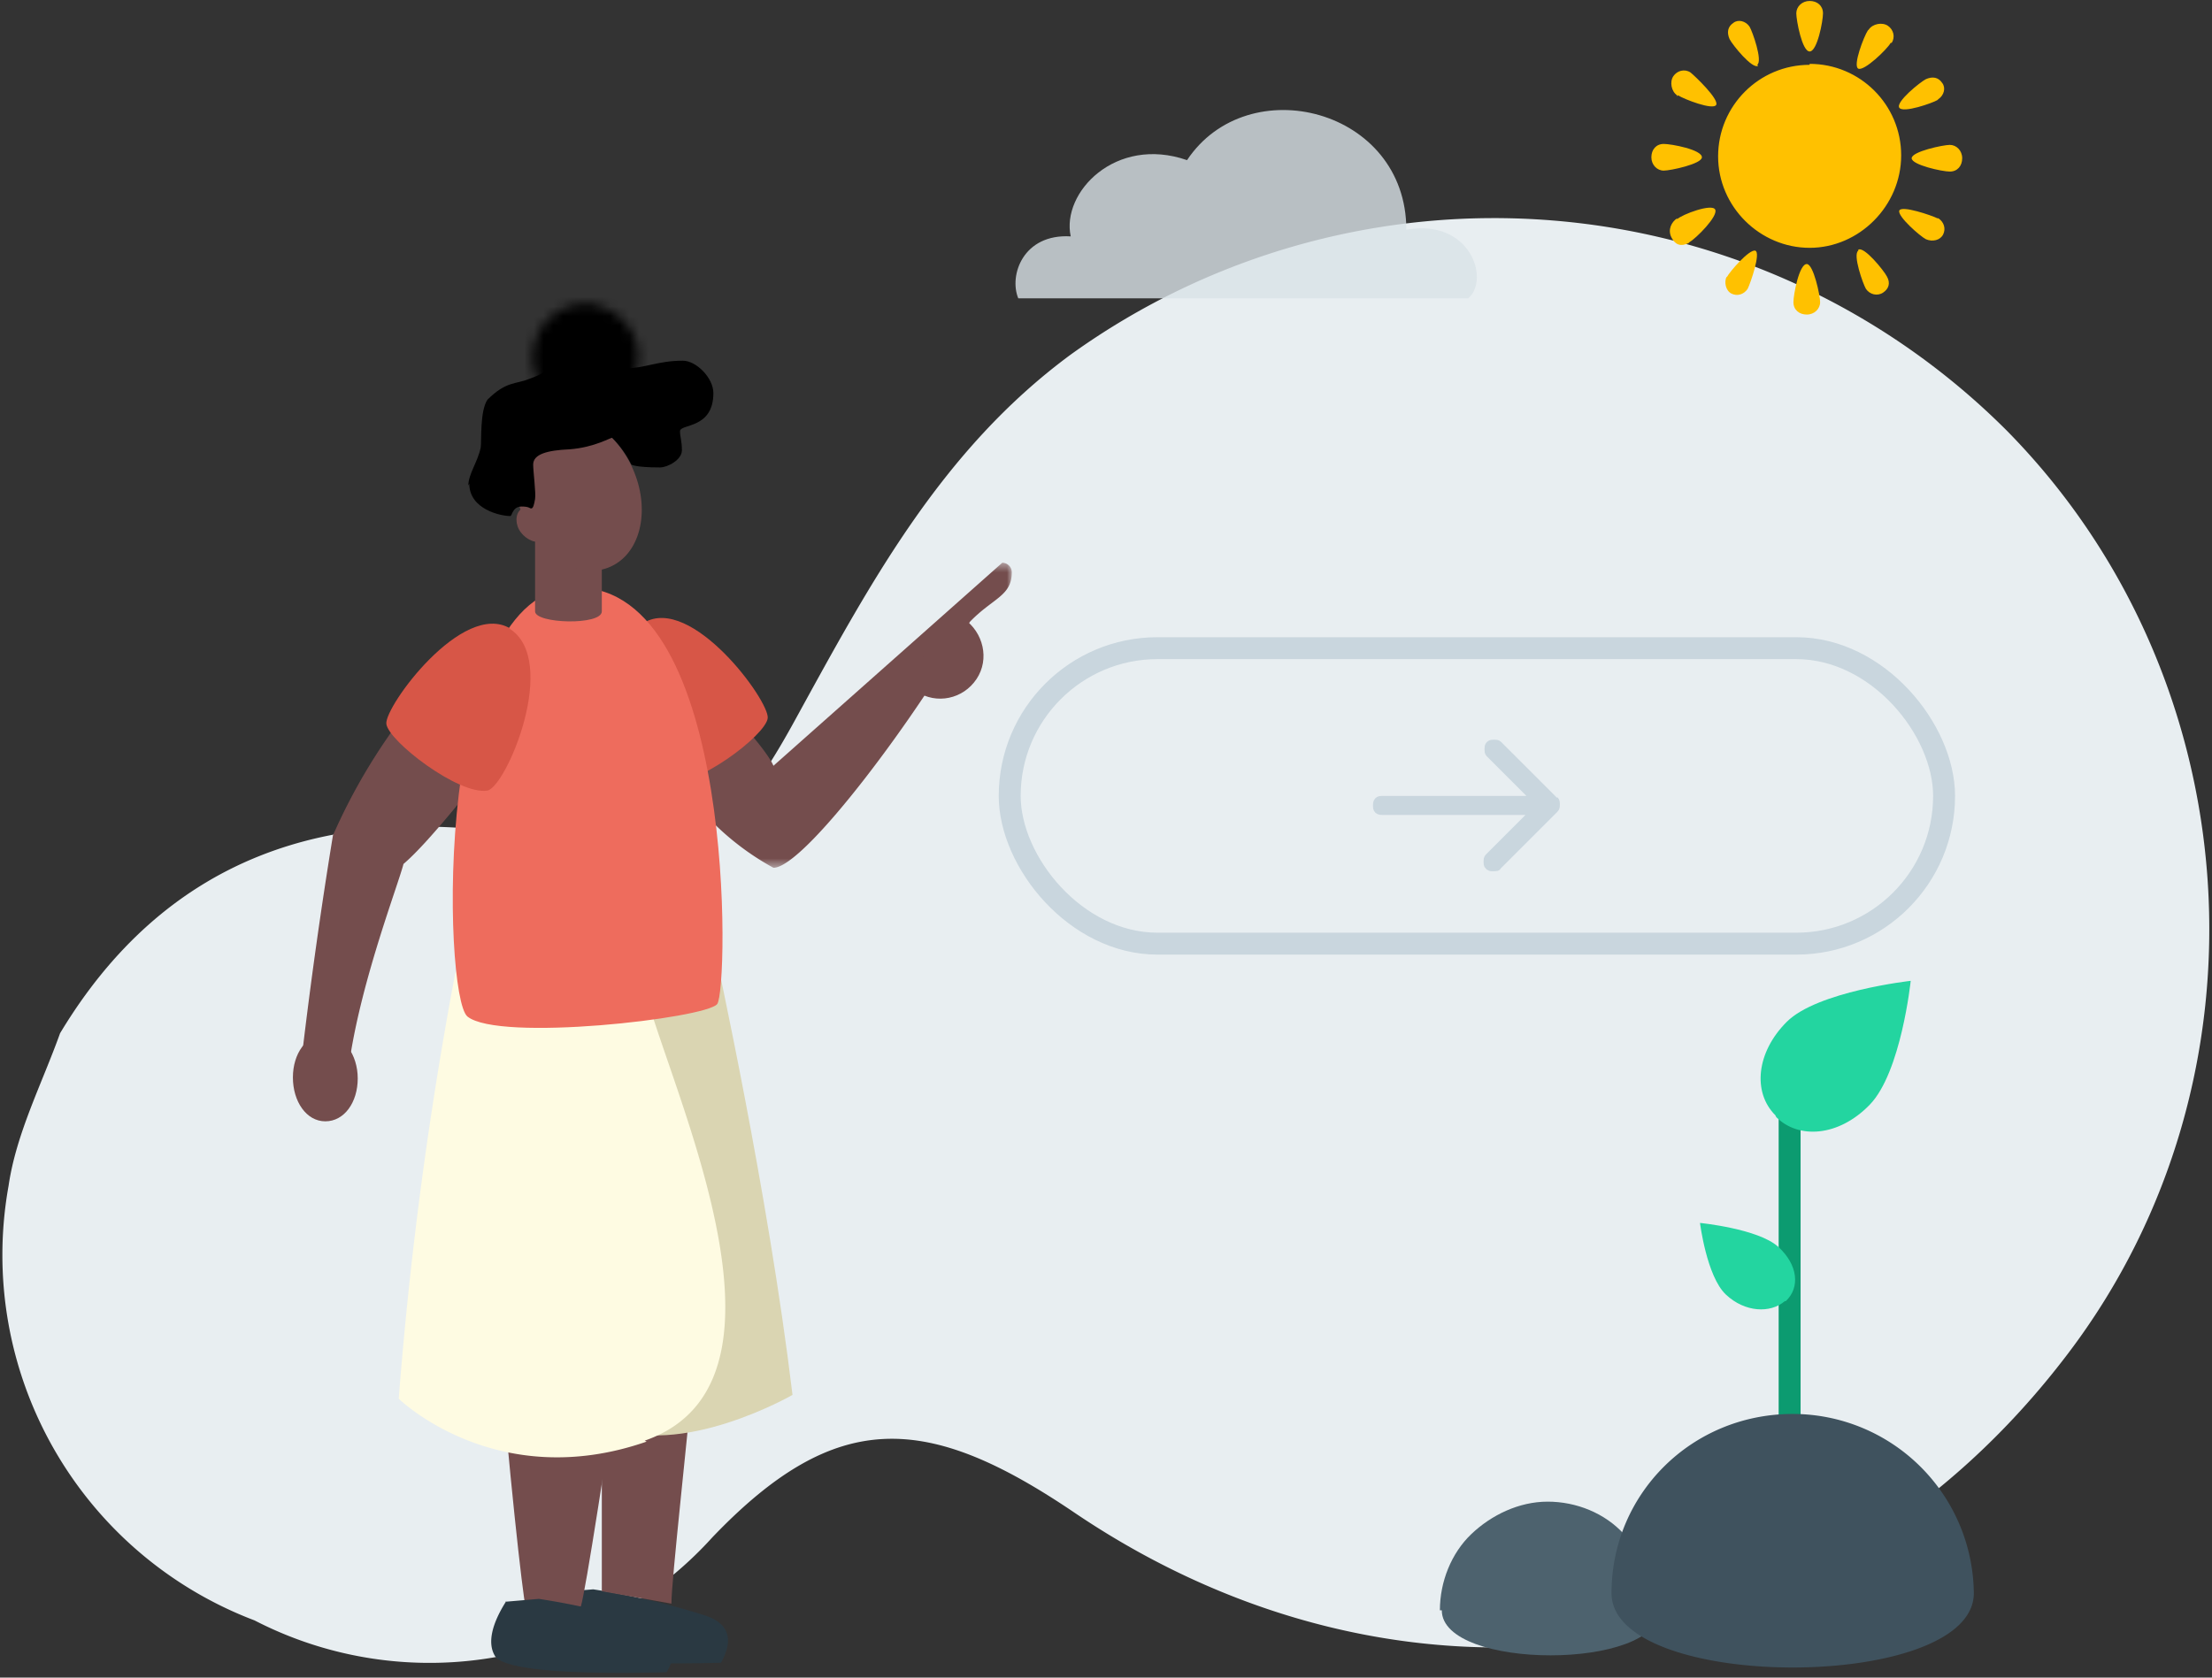 <svg xmlns="http://www.w3.org/2000/svg" xmlns:xlink="http://www.w3.org/1999/xlink" width="232" height="176"><rect width="100%" height="100%" fill="#333333" stroke="none"/><style><![CDATA[.D{fill-rule:nonzero}.E{fill:#744d4d}.F{stroke-linejoin:round}]]></style><defs><path d="M58 16c.1.1.1.2.1.4s0 .3-.1.4l-6 6c0 .1-.1.1-.2.1h-.4c-.1 0-.1-.1-.2-.1-.1-.1-.1-.2-.1-.4s0-.3.1-.4l5-5H40c-.1 0-.3 0-.4-.1s-.1-.2-.1-.4c0-.1 0-.3.1-.4s.2-.1.4-.1h16.3l-5-5c-.1-.1-.1-.2-.1-.4s0-.3.1-.4.2-.1.4-.1.3 0 .4.1l6 6z" id="A"/><path id="B" d="M0 .5h34.4v32H0z"/><path d="M5 .4C2 1 0 4 .7 7s3.7 4.8 6.6 4.2 5-3.7 4.2-6.6C11 2 8.6.2 6 .2c-.4 0-.8 0-1.2.1h0z" id="C"/></defs><g fill="none" fill-rule="evenodd"><path d="M57 88c14.7 2.8 19 1 26.3-12.3 7.8-14.2 15.3-28.4 29-38.5a76 76 0 0 1 98.2 8c25.6 26 28.4 67.8 6.4 96.8-25.6 33.8-69 40.5-104.2 16.7-15.5-10.5-25-11-38 2.6a40 40 0 0 1-48 8.7A41 41 0 0 1 .9 124.4c.8-5.5 3.5-10.7 5.4-16C17 90.6 34 83.6 57 88h0z" fill="#e8eef1" class="D"/><g transform="translate(105 68)"><rect stroke="#c9d6de" stroke-width="2.3" x=".9" width="98" height="31" rx="15.5" class="F"/><g class="D"><use fill="#000" xlink:href="#A"/><use stroke="#c9d6de" fill="#c9d6de" xlink:href="#A"/></g></g><g class="D"><path d="M106.8 31.3c-1-2.4.5-6.8 5.5-6.5-1-4.6 4.7-10.6 12.2-8 6.4-9.6 23-5.4 23 7.3 6.7-1.2 8.8 5.2 6.5 7.2h-47.4z" fill-opacity=".8" fill="#d9e2e7"/><path d="M189.8 6.7c5.3 0 9.6 4.3 9.6 9.6S195 26 189.8 26s-9.6-4.3-9.6-9.6 4.3-9.6 9.6-9.6m0-1.4c.8 0 1.4-3.2 1.4-4s-.6-1.3-1.4-1.3-1.4.6-1.4 1.3.6 4 1.4 4m-5.5 1.4c.6-.4-.5-3.5-.8-4-.4-.6-1.2-.8-1.7-.4-.6.4-.7 1-.4 1.7.3.6 2.4 3.2 3 2.8M176 10c.6.4 3.7 1.6 4 1s-2.2-3-2.7-3.4c-.6-.4-1.4-.2-1.8.4s-.2 1.6.4 2v.1m2.6 6.4c0-.8-3.2-1.4-4-1.4s-1.3.6-1.3 1.4.6 1.4 1.3 1.4 4-.7 4-1.4m-2.6 6.4c-.6.4-1 1.2-.6 2s1 1 1.8.6l.1-.1c.7-.4 3-2.7 2.7-3.4s-3.5.5-4 1m5.2 6c-.3.6-.1 1.5.5 1.8s1.3.1 1.7-.5c.3-.6 1.4-3.8.8-4s-2.7 2.2-3 2.8m8.4-1.4c-.8 0-1.4 3.2-1.4 4s.6 1.3 1.4 1.3 1.4-.6 1.4-1.3-.7-4-1.4-4m5.4-1.4c-.6.4.5 3.5.8 4 .4.6 1.2.8 1.8.4s.8-1 .4-1.7c-.3-.6-2.4-3.2-3-2.8m8.3-3.3c-.6-.3-3.8-1.4-4-.8s2.2 2.7 2.8 3c.7.3 1.5.1 1.8-.5s.1-1.3-.5-1.7m1.2-7.7c-.7 0-4 .7-4 1.4s3.2 1.4 4 1.4 1.3-.6 1.3-1.4-.6-1.4-1.3-1.4m-1.2-4.8c.6-.4.8-1.2.4-1.7-.4-.6-1-.7-1.7-.4-.6.3-3.2 2.4-2.8 3s3.5-.5 4-.8m-4.8-6c.4-.6.2-1.4-.4-1.8s-1.6-.2-2 .4l-.1.1c-.4.6-1.6 3.7-1 4s3-2 3.4-2.7" fill="#ffc100"/></g><path d="M187.7 153.3V113" stroke="#0c9b70" stroke-width="2.3" stroke-linecap="round" class="F"/><g class="D"><path d="M186.2 117c-2.4-2.4-2-6.6 1.2-9.8s13-4.3 13-4.3-1 9.6-4.3 13-7.5 3.6-9.8 1.3m1 19.3c1.5-1.4 1.3-3.8-.8-5.7s-8.2-2.5-8.2-2.5.7 5.6 2.7 7.5 4.7 2 6.2.7" fill="#23d5a0"/><g transform="matrix(-1 0 0 1 207.02 147.94)"><path d="M56 21c0-3-1.2-6-3.3-8s-5-3.4-8-3.4-6 1.2-8 3.4-3.7 5-3.7 8c0 6.3 22.8 6.3 22.8 0z" fill="#4d626e"/><path d="M38 19.2C38 8.8 29.6.4 19 .4A19 19 0 0 0 0 19.2c0 10.4 38 10.4 38 0z" fill="#3f525e"/></g></g><g transform="matrix(-1 0 0 1 106.12 31.24)"><g transform="translate(0 5.7)"><g class="D"><path d="M47.3 130c1.6 2.5 2 4.5 1.2 5.8s-6.8 2-18 1.7c-1.4-2.5-.8-4.2 1.8-5a78 78 0 0 1 11.6-2.7l3.6.3z" fill="#2a3942"/><g class="E"><path d="M31.3 68.7c-2 6.2 4.4 57.8 4.4 62.6L43 130V97.4L35.6 67l-4.3 1.6z"/><path d="M45 131.6h6c.6-2.4 6-53.4 3.4-63.6s-18.6 1.6-18.6 1.6c.5 4.2 8.4 58.8 9.4 62"/></g><path d="M53 131c1.6 2.5 2 4.5 1.2 5.8s-6.8 2-18 1.7c-1.4-2.5-.8-4.2 1.8-5a78 78 0 0 1 11.6-2.7l3.5.3z" fill="#2a3942"/><path d="M44.2 111.6c15.5-16.7 10-45.2 10.3-47 .5-3.5-23.3-2.2-23.3-2.2-.2 1.2-5.6 25.4-8.2 47 0 0 11.8 6.8 19.6 3.2 0 0 1-.3 1.5-1" fill="#dad5b2"/><path d="M38.5 114.2c-19.3-6.7.5-42.8.5-50.2 2.6-1.3 18.5-2 19.4 1.3a413 413 0 0 1 5.9 44.5s-10.2 10-26 4.5" fill="#fefbe2"/><g class="E"><path d="M62.6 36.6a62 62 0 0 1 8.6 14.1 524 524 0 0 1 3.2 22.7l-5 .6c-1.3-8.4-5-18-5.6-20.3-2.8-2.4-7.2-8.2-8-9l6.8-8"/><path d="M72 71.6c2 0 3.4 2 3.4 4.5S74 80.7 72 80.7s-3.4-2-3.4-4.5 1.5-4.6 3.4-4.6"/></g></g><g transform="translate(0 21.6)"><mask id="D" fill="#fff"><use xlink:href="#B"/></mask><path d="M28 17.8c-.7.7-2.6 3-3 4L1 .5c-.5 0-1 .4-1 1C0 4 2 4.2 4.4 6.7 9.5 16 21.7 32.5 25 32.5a28 28 0 0 0 9.5-8.5c0-1-6.5-6.2-6.5-6.2" mask="url(#D)" class="D E"/></g><g class="D"><path d="M38.6 28.4c-5-3-13.2 8.2-13 10s7.6 7.4 10.8 6.8c2-.4 7.6-13.7 2.3-17" fill="#d75647"/><path d="M45.7 24.7c15 0 14 42.8 11.4 45-3.3 2.7-25 .2-26.2-1.3s-2-43.7 14.7-43.7" fill="#ee6c5d"/><g class="E"><path d="M50 27.2c0 1.3-7 1.5-7 0v-8.6h7v8.6z"/><path d="M39.6 12.6c1.7-4.3 5.7-6.8 9-5.5s4.5 5.8 2.7 10-5.7 6.8-9 5.5-4.4-5.8-2.7-10"/><path d="M49.2 17.3c.6-1 1.7-1.3 2.3-.8s.6 1.6 0 2.4-1.7 1.3-2.3.8-.6-1.6 0-2.4"/></g><path d="M57 14c0-1.2-1-2.5-1.3-4-.1-.7.1-3.8-.7-5C53 3 52 3.4 50.6 2.8 48.2 2 47.3.5 45.3.5 43 .5 42 1.7 40.5 1.7c-2 0-3.4-.8-6-.8-1.4 0-3.2 1.8-3.2 3.4 0 3.8 3.5 3.2 3.5 4 0 .6-.2 1-.2 2 0 1 1.5 1.8 2.3 1.8 2.6 0 3-.3 3-.3.5-1 1.2-2 2-2.8.1-.1 1.8 1 4.5 1.2 2.3.1 3.8.5 3.8 1.6 0 .7-.3 3-.2 3.6s.2 1 .4 1 .2-.2 1-.2c1 0 1 1 1.2 1 1 0 4.3-.7 4.3-3.4" fill="#000"/><path d="M52.6 29c5-3 13.2 8.2 13 10S58 46.5 55 46c-2-.4-7.6-13.7-2.3-17" fill="#d75647"/><path d="M5 28c-2 1.4-2.7 4.2-1.3 6.3S7.9 37 10 35.6c.6-.4 1.2-1 1.5-1.6L5 28z" class="E"/></g></g><g transform="translate(38.6 .4)"><mask id="E" fill="#fff"><use xlink:href="#C"/></mask><path fill="#000" mask="url(#E)" d="M15-8.3L-8-3l5.3 22.8L20 14.5z" class="D"/></g></g></g></svg>